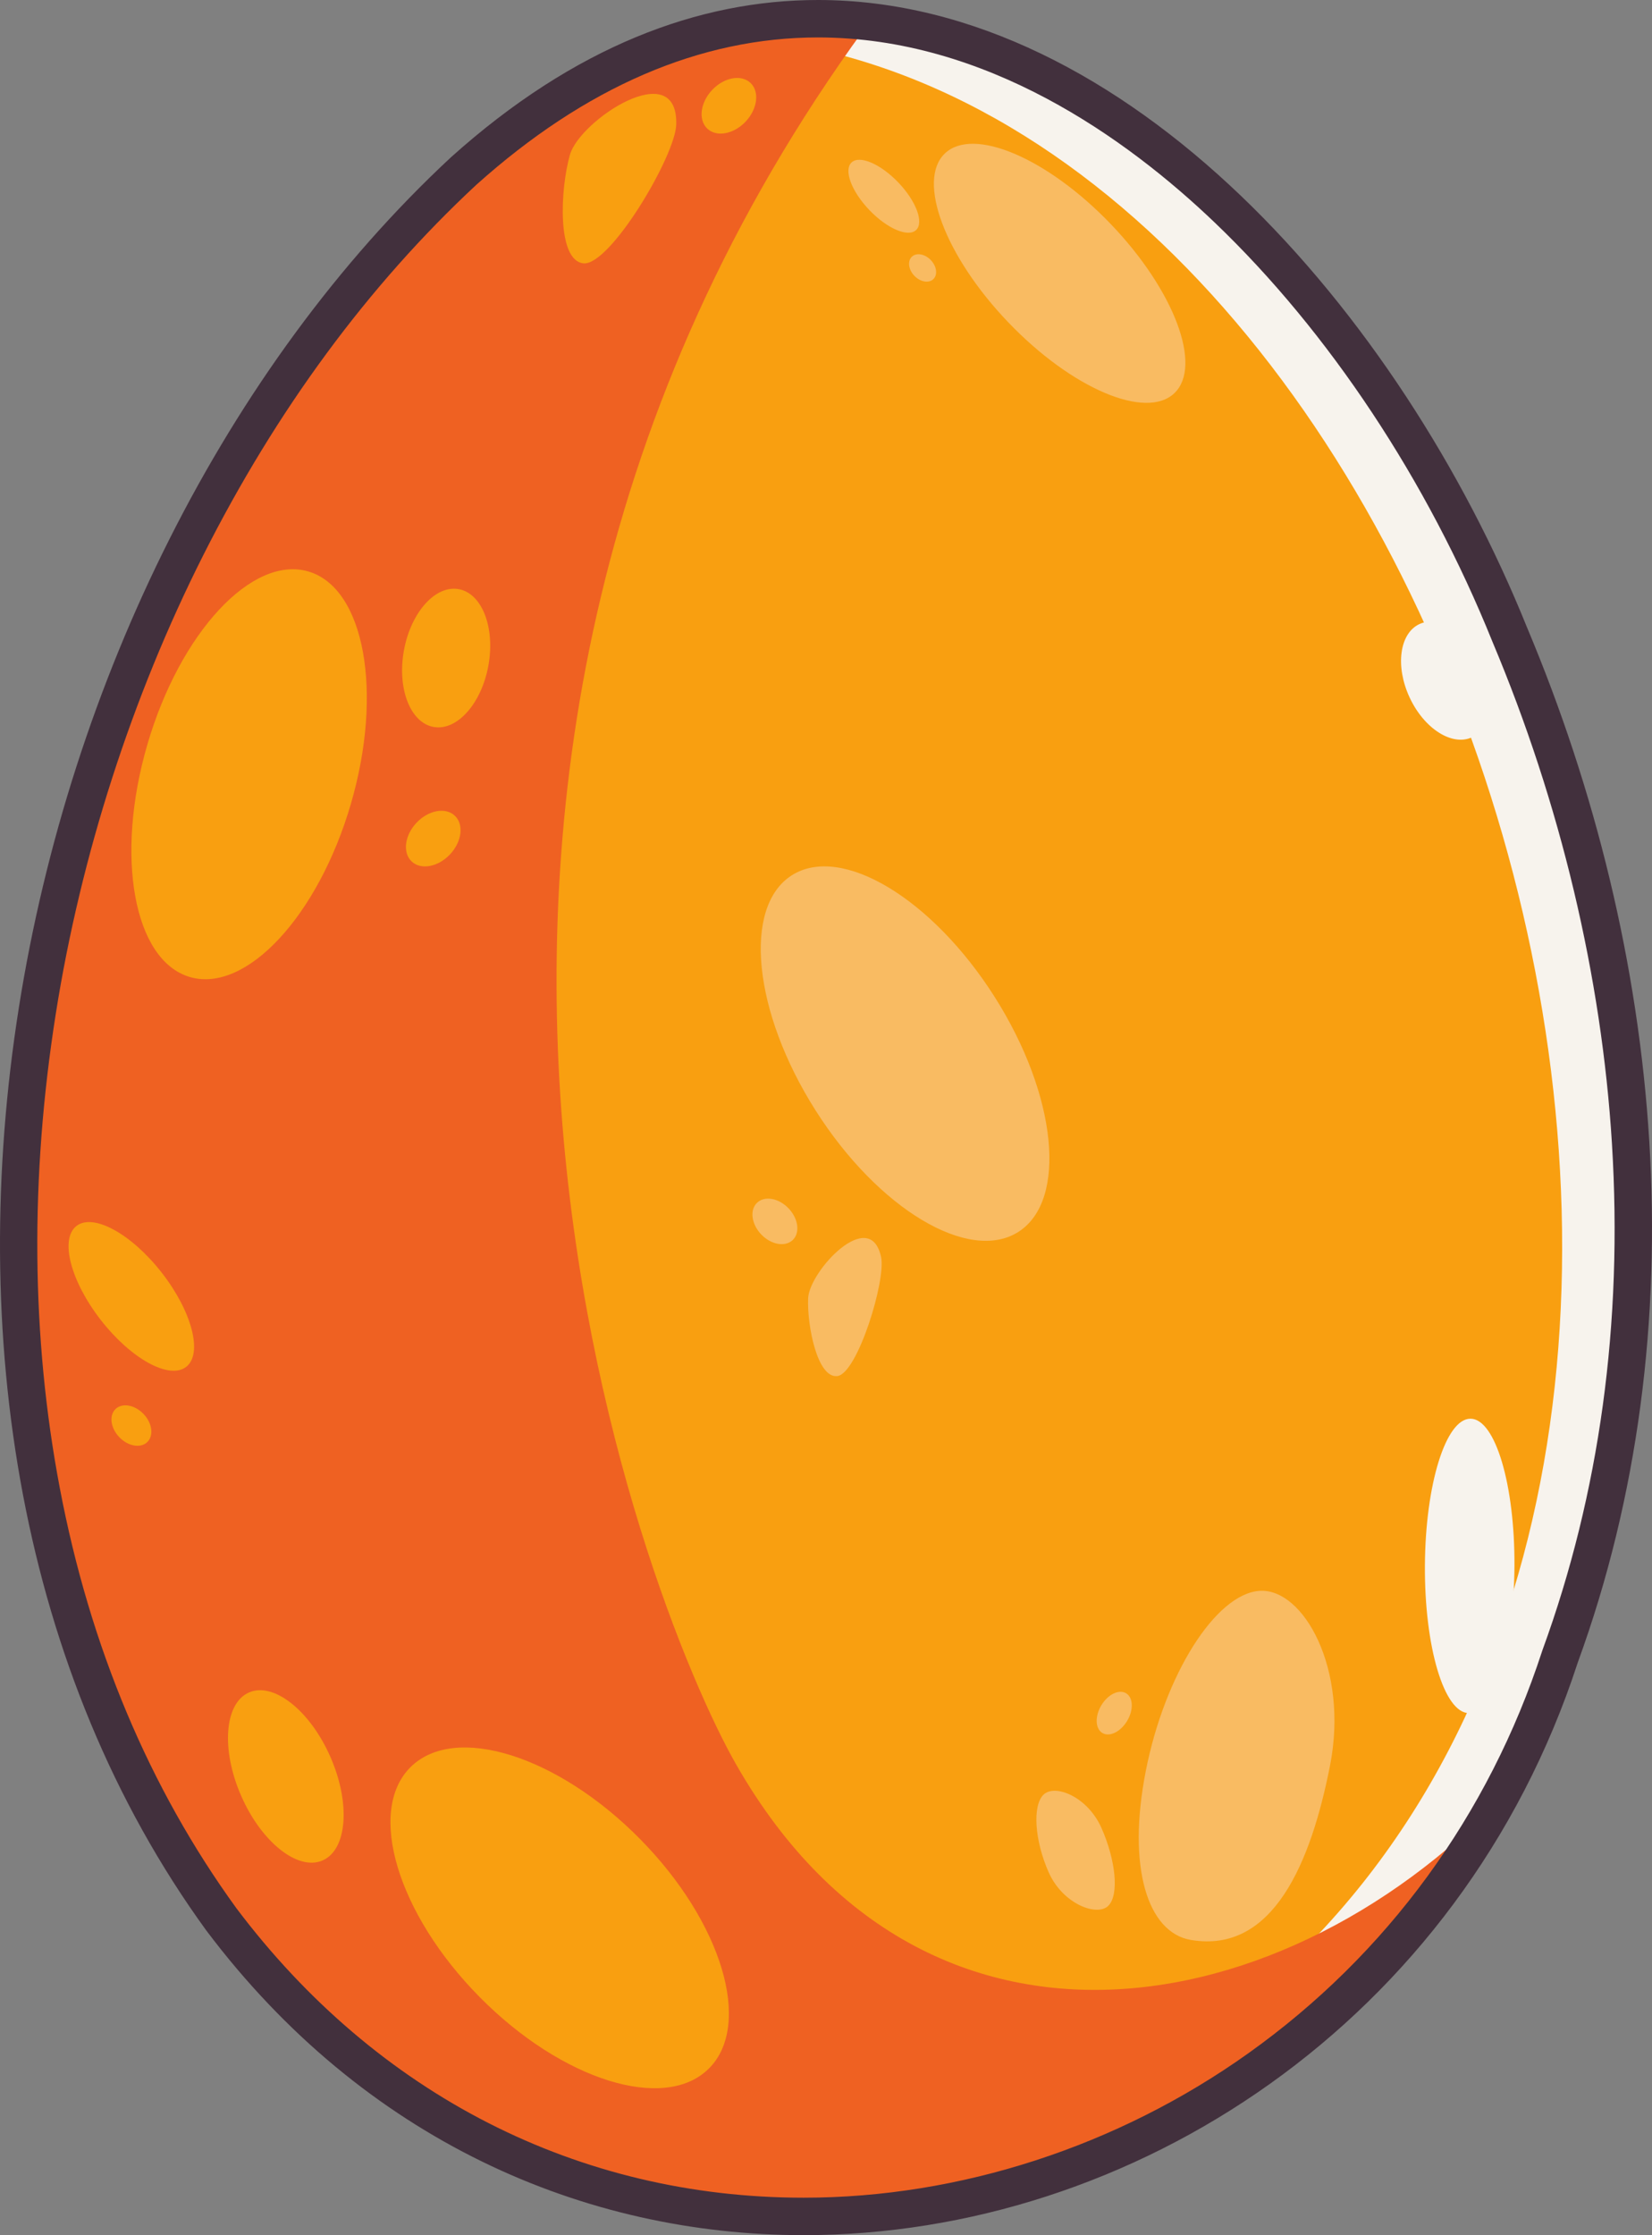 <?xml version="1.0" encoding="UTF-8"?>
<svg id="Layer_1" data-name="Layer 1" xmlns="http://www.w3.org/2000/svg" viewBox="0 0 441.432 597.029">
  <rect x="0" y="0" width="441.432" height="597.029" fill="#808080" stroke="none"/>
  <path d="M417.828,441.963c-51.309,157.409-256.607,207.71-360.049,70.306C-40.616,376.819,3.517,157.005,122.012,46.893c116.321-104.411,236.315,8.8,282.516,123.428,35.826,85.105,45.306,183.949,13.3,271.641Z" fill="#f99f10"/>
  <ellipse cx="283.145" cy="73.006" rx="18.968" ry="44.333" transform="translate(28.211 216.218) rotate(-43.784)" fill="#f9bb62"/>
  <ellipse cx="236.167" cy="52.422" rx="5.341" ry="12.483" transform="translate(29.392 177.99) rotate(-43.784)" fill="#f9bb62"/>
  <ellipse cx="246.526" cy="71.572" rx="3.04" ry="4.149" transform="translate(19.022 190.482) rotate(-43.784)" fill="#f9bb62"/>
  <path d="M430.049,255.155c-3.951-32.777-51.902-212.834-192.48-249.583-13.212-3.454-26.71,1.16-39.092,4.406,190.279,18.029,304.603,376.386,139.308,520.628-29.38,25.637-68.997,42.45-106.83,48.172,43.834-1.476,91.62-20.818,127.158-50.071,13.035-10.717,27.205-21.577,36.148-34.556,1.837-2.666,3.576-5.373,5.197-8.105,37.498-63.242,40.764-146.511,30.592-230.891Z" fill="#f7f3ed"/>
  <path d="M196.752,471.394C172.131,428.366,84.03,203.861,234.562,2.874,59.185,1.874-14.249,269.985,7.758,386.768c33.983,180.344,152.822,210.261,218.052,208.509,68.465-1.839,157.28-58.997,184.348-125.114-56.713,68.596-160.568,93.569-213.405,1.23Z" fill="#ef6122"/>
  <ellipse cx="392.714" cy="418.272" rx="39.324" ry="11.965" transform="translate(-27.806 808.577) rotate(-89.671)" fill="#f7f3ed"/>
  <path d="M336.538,424.934c11.716-.823,23.925,20.874,18.867,46.624-5.057,25.75-15.124,50.355-37.181,46.624-11.581-1.959-17.115-19.384-12.057-45.134,5.057-25.75,18.655-47.291,30.371-48.114Z" fill="#f9bb62"/>
  <path d="M278.796,479.415c2.97-2.997,11.745,.363,15.513,8.825,3.769,8.462,4.826,17.807,1.856,20.803-2.97,2.997-12.155-.419-15.924-8.881s-4.416-17.751-1.446-20.747Z" fill="#f9bb62"/>
  <ellipse cx="297.734" cy="457.595" rx="6.18" ry="4.028" transform="translate(-247.775 479.017) rotate(-59.199)" fill="#f9bb62"/>
  <path d="M218.555,10c44.901,0,82.458,26.903,106.058,49.472,30.498,29.165,56.837,68.903,74.164,111.894l.029,.071,.03,.071c18.122,43.05,29.151,89.381,31.894,133.984,2.947,47.931-3.289,93.413-18.534,135.183l-.06,.164-.054,.166c-14.307,43.892-41.452,81.043-78.501,107.437-34.928,24.883-77.126,38.587-118.822,38.587-60.189,0-114.02-27.457-151.584-77.311-23.271-32.056-39.154-69.847-47.212-112.329-7.627-40.213-7.979-82.83-1.047-126.666,6.675-42.208,20.28-84.504,39.344-122.316,19.619-38.913,44.178-72.229,72.994-99.022,29.139-26.135,59.855-39.385,91.299-39.385h.002m-.002-10c-31.836,.001-65.087,12.419-98.044,42.002C-.096,154.074-45.015,377.8,55.131,515.662c42.161,56.003,100.939,81.368,159.627,81.368,87.866,0,175.521-56.871,206.831-152.925,32.576-89.253,22.927-189.857-13.537-276.476C374.12,83.438,301.079-.002,218.553,0h0Z" fill="#42303d"/>
  <ellipse cx="386.328" cy="181.812" rx="10.659" ry="16.672" transform="translate(-40.64 180.01) rotate(-24.961)" fill="#f7f3ed"/>
  <ellipse cx="207.06" cy="326.248" rx="5.048" ry="6.891" transform="translate(-168.172 233.985) rotate(-43.784)" fill="#f9bb62"/>
  <ellipse cx="241.845" cy="281.428" rx="28.323" ry="56.43" transform="translate(-113.197 173.559) rotate(-32.426)" fill="#f9bb62"/>
  <g>
    <ellipse cx="149.551" cy="512.282" rx="30.079" ry="56.651" transform="translate(-316.955 253.109) rotate(-44.671)" fill="#f99f10"/>
    <ellipse cx="76.368" cy="474.51" rx="13.006" ry="24.494" transform="translate(-184.277 70.708) rotate(-23.699)" fill="#f99f10"/>
    <ellipse cx="66.564" cy="206.808" rx="56.43" ry="28.323" transform="translate(-150.611 212.758) rotate(-73.728)" fill="#f99f10"/>
    <ellipse cx="119.215" cy="175.77" rx="18.71" ry="11.466" transform="translate(-75.177 261.321) rotate(-79.607)" fill="#f99f10"/>
    <ellipse cx="115.767" cy="223.996" rx="8.402" ry="6.154" transform="translate(-126.69 154.78) rotate(-46.736)" fill="#f99f10"/>
    <ellipse cx="35.089" cy="346.287" rx="10.307" ry="23.854" transform="translate(-205.505 94.771) rotate(-37.943)" fill="#f99f10"/>
    <ellipse cx="35.112" cy="380.783" rx="4.484" ry="6.121" transform="translate(-253.717 130.17) rotate(-43.784)" fill="#f99f10"/>
    <path d="M180.699,33.258c-.227,8.393-17.756,37.885-24.827,37.082-7.07-.801-6.21-19.753-3.578-29.003,2.633-9.25,28.903-26.554,28.405-8.08Z" fill="#f99f10"/>
    <ellipse cx="194.769" cy="28.255" rx="8.402" ry="6.154" transform="translate(40.707 150.721) rotate(-46.736)" fill="#f99f10"/>
  </g>
  <path d="M235.439,335.785c1.333,6.229-6.321,31.106-11.677,31.778-5.356,.673-8.109-13.454-7.822-20.744,.288-7.291,16.564-24.744,19.499-11.034Z" fill="#f9bb62"/>
</svg>